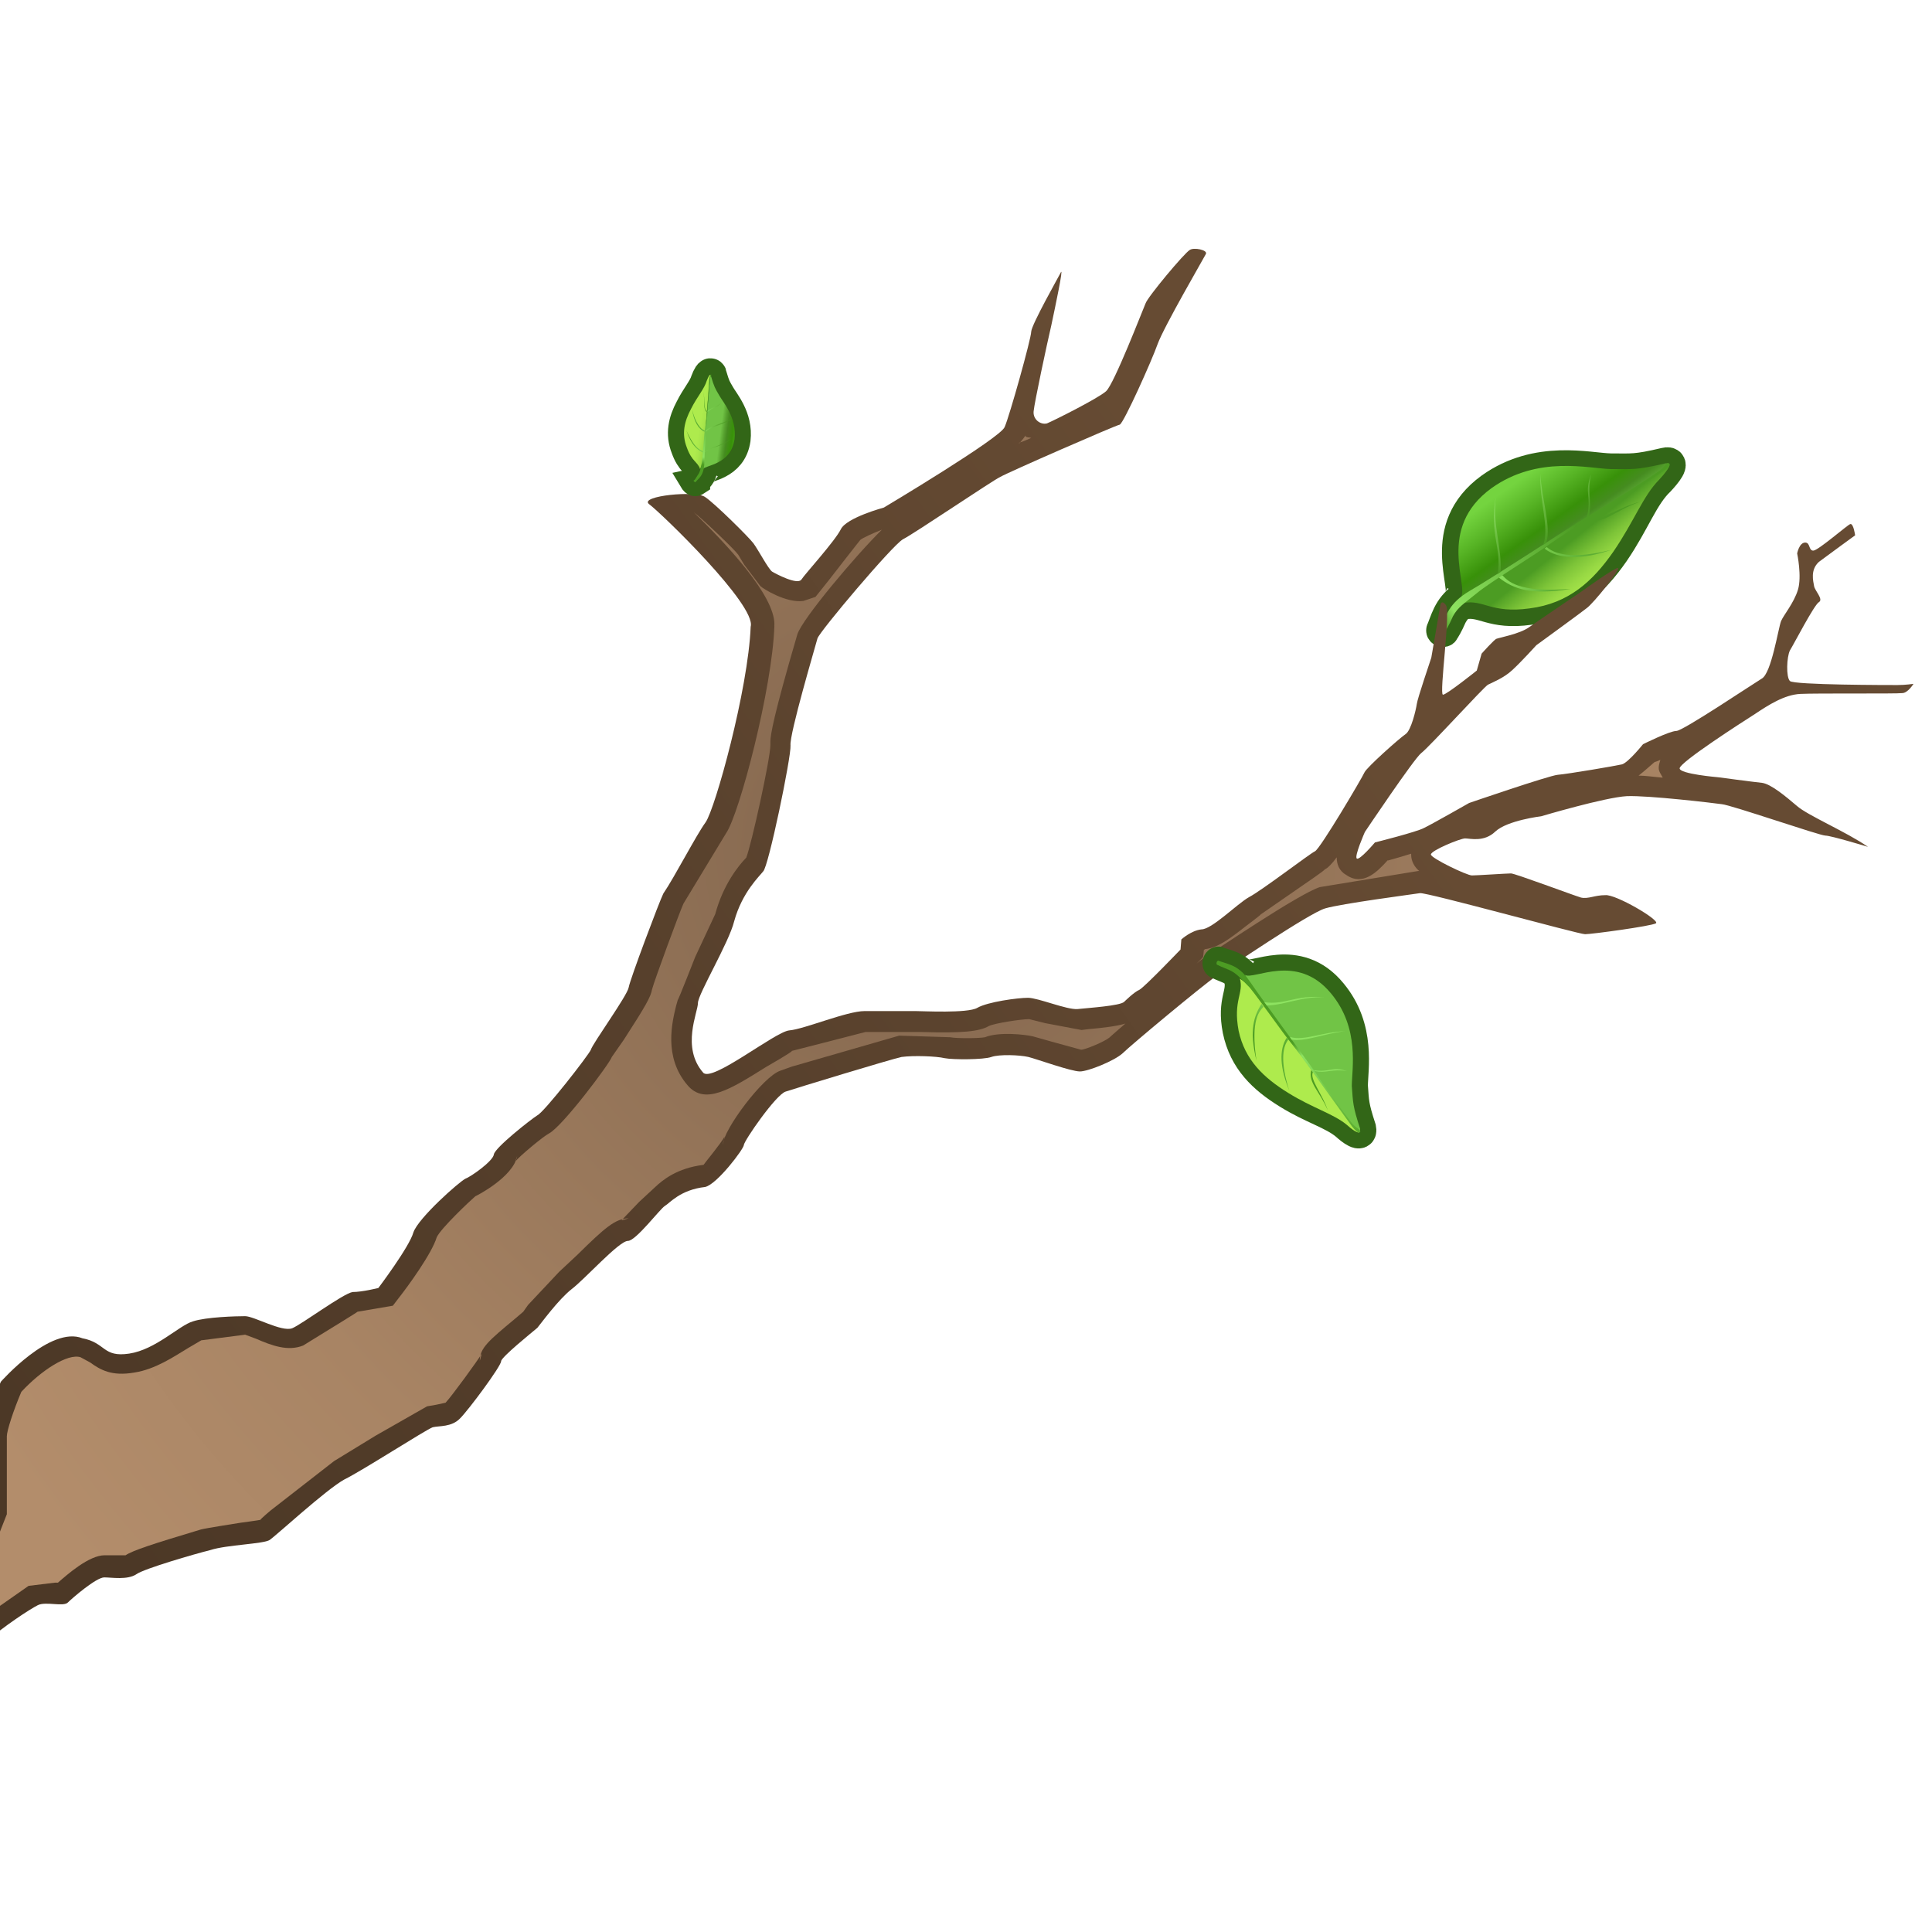 <svg xmlns="http://www.w3.org/2000/svg" width="48" height="48"><defs><linearGradient id="i" x1="433.047" x2="434.801" y1="176.785" y2="179.392" gradientUnits="userSpaceOnUse" gradientTransform="matrix(1 -.023 .023 1 -109.883 16.363)"><stop offset="0" stop-color="#8EE361"/><stop offset=".489" stop-color="#4C9C23"/><stop offset=".555" stop-color="#4C9C23"/></linearGradient><linearGradient id="h" x1="432.037" x2="433.979" y1="178.877" y2="179.768" gradientUnits="userSpaceOnUse" gradientTransform="matrix(1 -.023 .023 1 -109.883 16.363)"><stop offset="0" stop-color="#83D857"/><stop offset=".764" stop-color="#5DAE33"/></linearGradient><linearGradient id="g" x1="431.171" x2="433.86" y1="179.857" y2="180.932" gradientUnits="userSpaceOnUse" gradientTransform="matrix(1 -.023 .023 1 -109.883 16.363)"><stop offset="0" stop-color="#8EE361"/><stop offset=".141" stop-color="#86DA5A"/><stop offset=".367" stop-color="#71C345"/><stop offset=".648" stop-color="#4E9E25"/><stop offset=".659" stop-color="#4C9C23"/></linearGradient><linearGradient id="f" x1="432.815" x2="434.564" y1="176.945" y2="179.547" gradientUnits="userSpaceOnUse" gradientTransform="matrix(1 -.023 .023 1 -109.883 16.363)"><stop offset="0" stop-color="#8EE361"/><stop offset=".489" stop-color="#4C9C23"/><stop offset=".555" stop-color="#4C9C23"/><stop offset=".715" stop-color="#61B237"/><stop offset="1" stop-color="#8EE361"/></linearGradient><linearGradient id="e" x1="431.891" x2="433.639" y1="177.569" y2="180.168" gradientUnits="userSpaceOnUse" gradientTransform="matrix(1 -.023 .023 1 -109.883 16.363)"><stop offset="0" stop-color="#8EE361"/><stop offset=".489" stop-color="#4C9C23"/><stop offset=".555" stop-color="#4C9C23"/><stop offset=".715" stop-color="#61B237"/><stop offset="1" stop-color="#8EE361"/></linearGradient><linearGradient id="d" x1="430.839" x2="432.588" y1="178.275" y2="180.876" gradientUnits="userSpaceOnUse" gradientTransform="matrix(1 -.023 .023 1 -109.883 16.363)"><stop offset="0" stop-color="#8EE361"/><stop offset=".489" stop-color="#4C9C23"/><stop offset=".555" stop-color="#4C9C23"/><stop offset=".715" stop-color="#61B237"/><stop offset="1" stop-color="#8EE361"/></linearGradient><linearGradient id="c" x1="430.016" x2="435.473" y1="181.167" y2="177.515" gradientUnits="userSpaceOnUse" gradientTransform="matrix(1 -.023 .023 1 -109.883 16.363)"><stop offset="0" stop-color="#4C9C23"/><stop offset=".028" stop-color="#61B237"/><stop offset=".077" stop-color="#8EE361"/><stop offset=".621" stop-color="#4C9C23"/><stop offset="1" stop-color="#4C9C23"/></linearGradient><linearGradient id="b" x1="432.01" x2="433.146" y1="177.47" y2="179.159" gradientUnits="userSpaceOnUse" gradientTransform="matrix(1 -.023 .023 1 -109.883 16.363)"><stop offset="0" stop-color="#74D43F"/><stop offset=".316" stop-color="#57B425"/><stop offset=".621" stop-color="#389109"/><stop offset=".781" stop-color="#458C1F"/><stop offset=".786" stop-color="#458C20"/><stop offset=".881" stop-color="#57A22F"/><stop offset="1" stop-color="#71C446"/></linearGradient><linearGradient id="a" x1="433.008" x2="433.913" y1="178.976" y2="180.178" gradientUnits="userSpaceOnUse" gradientTransform="matrix(1 -.023 .023 1 -109.883 16.363)"><stop offset="0" stop-color="#4C9C23"/><stop offset=".082" stop-color="#4C9C23"/><stop offset=".153" stop-color="#58A628"/><stop offset=".403" stop-color="#7DC438"/><stop offset=".636" stop-color="#98D944"/><stop offset=".842" stop-color="#A8E64B"/><stop offset="1" stop-color="#AEEB4D"/></linearGradient><linearGradient id="j" x1="320.882" x2="291.174" y1="187.745" y2="209.091" gradientUnits="userSpaceOnUse" gradientTransform="matrix(1.03 0 0 1.03 -298.157 -177.557)"><stop offset="0" stop-color="#664B33"/><stop offset=".481" stop-color="#57402C"/><stop offset="1" stop-color="#4C3826"/></linearGradient><radialGradient id="k" cx="311.675" cy="192.903" r="26.492" gradientUnits="userSpaceOnUse" gradientTransform="matrix(1.03 0 0 1.03 -298.157 -177.557)"><stop offset="0" stop-color="#80644C"/><stop offset=".152" stop-color="#8A6C52"/><stop offset=".694" stop-color="#A88464"/><stop offset="1" stop-color="#B38D6B"/></radialGradient><linearGradient id="t" x1="-4938.008" x2="-4936.633" y1="4803.461" y2="4805.506" gradientUnits="userSpaceOnUse" gradientTransform="matrix(.085 .996 -.996 .085 5529.996 4708.141)"><stop offset="0" stop-color="#8EE361"/><stop offset=".489" stop-color="#4C9C23"/><stop offset=".555" stop-color="#4C9C23"/></linearGradient><linearGradient id="s" x1="-4938.802" x2="-4937.277" y1="4805.103" y2="4805.803" gradientUnits="userSpaceOnUse" gradientTransform="matrix(.085 .996 -.996 .085 5529.996 4708.141)"><stop offset="0" stop-color="#83D857"/><stop offset=".764" stop-color="#5DAE33"/></linearGradient><linearGradient id="r" x1="-4939.48" x2="-4937.37" y1="4805.87" y2="4806.713" gradientUnits="userSpaceOnUse" gradientTransform="matrix(.085 .996 -.996 .085 5529.996 4708.141)"><stop offset="0" stop-color="#8EE361"/><stop offset=".141" stop-color="#86DA5A"/><stop offset=".367" stop-color="#71C345"/><stop offset=".648" stop-color="#4E9E25"/><stop offset=".659" stop-color="#4C9C23"/></linearGradient><linearGradient id="q" x1="-4938.191" x2="-4936.819" y1="4803.587" y2="4805.627" gradientUnits="userSpaceOnUse" gradientTransform="matrix(.085 .996 -.996 .085 5529.996 4708.141)"><stop offset="0" stop-color="#8EE361"/><stop offset=".489" stop-color="#4C9C23"/><stop offset=".555" stop-color="#4C9C23"/><stop offset=".715" stop-color="#61B237"/><stop offset="1" stop-color="#8EE361"/></linearGradient><linearGradient id="p" x1="-4938.915" x2="-4937.544" y1="4804.076" y2="4806.113" gradientUnits="userSpaceOnUse" gradientTransform="matrix(.085 .996 -.996 .085 5529.996 4708.141)"><stop offset="0" stop-color="#8EE361"/><stop offset=".489" stop-color="#4C9C23"/><stop offset=".555" stop-color="#4C9C23"/><stop offset=".715" stop-color="#61B237"/><stop offset="1" stop-color="#8EE361"/></linearGradient><linearGradient id="o" x1="-4939.74" x2="-4938.368" y1="4804.63" y2="4806.671" gradientUnits="userSpaceOnUse" gradientTransform="matrix(.085 .996 -.996 .085 5529.996 4708.141)"><stop offset="0" stop-color="#8EE361"/><stop offset=".489" stop-color="#4C9C23"/><stop offset=".555" stop-color="#4C9C23"/><stop offset=".715" stop-color="#61B237"/><stop offset="1" stop-color="#8EE361"/></linearGradient><linearGradient id="n" x1="-4940.385" x2="-4936.105" y1="4806.898" y2="4804.034" gradientUnits="userSpaceOnUse" gradientTransform="matrix(.085 .996 -.996 .085 5529.996 4708.141)"><stop offset="0" stop-color="#4C9C23"/><stop offset=".028" stop-color="#61B237"/><stop offset=".077" stop-color="#8EE361"/><stop offset=".621" stop-color="#4C9C23"/><stop offset="1" stop-color="#4C9C23"/></linearGradient><linearGradient id="m" x1="-4938.821" x2="-4937.931" y1="4803.999" y2="4805.323" gradientUnits="userSpaceOnUse" gradientTransform="matrix(.085 .996 -.996 .085 5529.996 4708.141)"><stop offset="0" stop-color="#74D43F"/><stop offset=".316" stop-color="#57B425"/><stop offset=".621" stop-color="#389109"/><stop offset=".781" stop-color="#458C1F"/><stop offset=".786" stop-color="#458C20"/><stop offset=".881" stop-color="#57A22F"/><stop offset="1" stop-color="#71C446"/></linearGradient><linearGradient id="l" x1="-4938.039" x2="-4937.329" y1="4805.179" y2="4806.122" gradientUnits="userSpaceOnUse" gradientTransform="matrix(.085 .996 -.996 .085 5529.996 4708.141)"><stop offset="0" stop-color="#4C9C23"/><stop offset=".082" stop-color="#4C9C23"/><stop offset=".153" stop-color="#58A628"/><stop offset=".403" stop-color="#7DC438"/><stop offset=".636" stop-color="#98D944"/><stop offset=".842" stop-color="#A8E64B"/><stop offset="1" stop-color="#AEEB4D"/></linearGradient><linearGradient id="C" x1="4761.103" x2="4761.777" y1="2937.435" y2="2938.437" gradientUnits="userSpaceOnUse" gradientTransform="matrix(-.448 -.894 -.894 .448 5066.81 3122.341)"><stop offset="0" stop-color="#8EE361"/><stop offset=".489" stop-color="#4C9C23"/><stop offset=".555" stop-color="#4C9C23"/></linearGradient><linearGradient id="B" x1="4760.717" x2="4761.461" y1="2938.239" y2="2938.58" gradientUnits="userSpaceOnUse" gradientTransform="matrix(-.448 -.894 -.894 .448 5066.81 3122.341)"><stop offset="0" stop-color="#83D857"/><stop offset=".764" stop-color="#5DAE33"/></linearGradient><linearGradient id="A" x1="4760.387" x2="4761.416" y1="2938.615" y2="2939.026" gradientUnits="userSpaceOnUse" gradientTransform="matrix(-.448 -.894 -.894 .448 5066.81 3122.341)"><stop offset="0" stop-color="#8EE361"/><stop offset=".141" stop-color="#86DA5A"/><stop offset=".367" stop-color="#71C345"/><stop offset=".648" stop-color="#4E9E25"/><stop offset=".659" stop-color="#4C9C23"/></linearGradient><linearGradient id="z" x1="4761.014" x2="4761.686" y1="2937.497" y2="2938.496" gradientUnits="userSpaceOnUse" gradientTransform="matrix(-.448 -.894 -.894 .448 5066.81 3122.341)"><stop offset="0" stop-color="#8EE361"/><stop offset=".489" stop-color="#4C9C23"/><stop offset=".555" stop-color="#4C9C23"/><stop offset=".715" stop-color="#61B237"/><stop offset="1" stop-color="#8EE361"/></linearGradient><linearGradient id="y" x1="4760.663" x2="4761.331" y1="2937.737" y2="2938.73" gradientUnits="userSpaceOnUse" gradientTransform="matrix(-.448 -.894 -.894 .448 5066.81 3122.341)"><stop offset="0" stop-color="#8EE361"/><stop offset=".489" stop-color="#4C9C23"/><stop offset=".555" stop-color="#4C9C23"/><stop offset=".715" stop-color="#61B237"/><stop offset="1" stop-color="#8EE361"/></linearGradient><linearGradient id="x" x1="4760.258" x2="4760.928" y1="2938.007" y2="2939.003" gradientUnits="userSpaceOnUse" gradientTransform="matrix(-.448 -.894 -.894 .448 5066.81 3122.341)"><stop offset="0" stop-color="#8EE361"/><stop offset=".489" stop-color="#4C9C23"/><stop offset=".555" stop-color="#4C9C23"/><stop offset=".715" stop-color="#61B237"/><stop offset="1" stop-color="#8EE361"/></linearGradient><linearGradient id="w" x1="4759.947" x2="4762.034" y1="2939.115" y2="2937.718" gradientUnits="userSpaceOnUse" gradientTransform="matrix(-.448 -.894 -.894 .448 5066.81 3122.341)"><stop offset="0" stop-color="#4C9C23"/><stop offset=".028" stop-color="#61B237"/><stop offset=".077" stop-color="#8EE361"/><stop offset=".621" stop-color="#4C9C23"/><stop offset="1" stop-color="#4C9C23"/></linearGradient><linearGradient id="v" x1="4760.708" x2="4761.142" y1="2937.7" y2="2938.345" gradientUnits="userSpaceOnUse" gradientTransform="matrix(-.448 -.894 -.894 .448 5066.81 3122.341)"><stop offset="0" stop-color="#74D43F"/><stop offset=".316" stop-color="#57B425"/><stop offset=".621" stop-color="#389109"/><stop offset=".781" stop-color="#458C1F"/><stop offset=".786" stop-color="#458C20"/><stop offset=".881" stop-color="#57A22F"/><stop offset="1" stop-color="#71C446"/></linearGradient><linearGradient id="u" x1="4761.091" x2="4761.438" y1="2938.277" y2="2938.737" gradientUnits="userSpaceOnUse" gradientTransform="matrix(-.448 -.894 -.894 .448 5066.81 3122.341)"><stop offset="0" stop-color="#4C9C23"/><stop offset=".082" stop-color="#4C9C23"/><stop offset=".153" stop-color="#58A628"/><stop offset=".403" stop-color="#7DC438"/><stop offset=".636" stop-color="#98D944"/><stop offset=".842" stop-color="#A8E64B"/><stop offset="1" stop-color="#AEEB4D"/></linearGradient></defs><g><g transform="matrix(1.03 0 0 1.03 -298.157 -177.557)"><g fill="none" stroke="#326617"><path stroke-width=".776" d="M324.7 186.8c.2-.27-.6-1.66.74-2.63 1.12-.8 2.36-.47 2.88-.46.52 0 .6.03 1.32-.14.25-.06 0 .24-.15.4-.4.38-.6 1-1.1 1.73-.5.72-1.08 1.25-2.02 1.37-.94.13-1.1-.22-1.6-.13"/><path stroke-width=".679" d="M324.22 187.57c.14-.36.2-.63.7-.93.53-.3 2.4-1.53 2.85-1.8.44-.25 1.6-1 1.73-1.1.12-.08.18-.23.23-.17.03.03.02.08-.2.22-.2.14-2.32 1.46-2.65 1.7-.33.25-1.47.94-1.78 1.2-.32.26-.46.34-.58.56-.1.23-.17.34-.2.38 0 .04-.14.03-.1-.07z"/></g><linearGradient x1="433.008" x2="433.913" y1="178.976" y2="180.178" gradientUnits="userSpaceOnUse" gradientTransform="matrix(1 -.023 .023 1 -109.883 16.363)"><stop offset="0" stop-color="#4C9C23"/><stop offset=".082" stop-color="#4C9C23"/><stop offset=".153" stop-color="#58A628"/><stop offset=".403" stop-color="#7DC438"/><stop offset=".636" stop-color="#98D944"/><stop offset=".842" stop-color="#A8E64B"/><stop offset="1" stop-color="#AEEB4D"/></linearGradient><path fill="url(#a)" d="M325 186.68l4.5-2.9.22-.22c.1.02-.1.26-.23.4-.38.38-.6 1-1.1 1.73-.5.72-1.08 1.25-2.02 1.37-.94.13-1.1-.22-1.6-.13l.24-.26z"/><linearGradient x1="432.01" x2="433.146" y1="177.47" y2="179.159" gradientUnits="userSpaceOnUse" gradientTransform="matrix(1 -.023 .023 1 -109.883 16.363)"><stop offset="0" stop-color="#74D43F"/><stop offset=".316" stop-color="#57B425"/><stop offset=".621" stop-color="#389109"/><stop offset=".781" stop-color="#458C1F"/><stop offset=".786" stop-color="#458C20"/><stop offset=".881" stop-color="#57A22F"/><stop offset="1" stop-color="#71C446"/></linearGradient><path fill="url(#b)" d="M329.55 183.76l-4.4 2.8-.44.23c.2-.27-.6-1.66.74-2.63 1.12-.8 2.36-.47 2.88-.46.52 0 .6.03 1.32-.14.04 0 .06 0 .07 0l-.15.2z"/><linearGradient x1="430.016" x2="435.473" y1="181.167" y2="177.515" gradientUnits="userSpaceOnUse" gradientTransform="matrix(1 -.023 .023 1 -109.883 16.363)"><stop offset="0" stop-color="#4C9C23"/><stop offset=".028" stop-color="#61B237"/><stop offset=".077" stop-color="#8EE361"/><stop offset=".621" stop-color="#4C9C23"/><stop offset="1" stop-color="#4C9C23"/></linearGradient><path fill="url(#c)" d="M324.22 187.57c.14-.36.2-.63.7-.93.53-.3 2.4-1.53 2.85-1.8.44-.25 1.6-1 1.73-1.1.12-.08.18-.23.23-.17.03.03.02.08-.2.22-.2.14-2.32 1.46-2.65 1.7-.33.25-1.47.94-1.78 1.2-.32.26-.46.34-.58.56-.1.23-.17.34-.2.38 0 .04-.14.03-.1-.07z"/><linearGradient x1="430.839" x2="432.588" y1="178.275" y2="180.876" gradientUnits="userSpaceOnUse" gradientTransform="matrix(1 -.023 .023 1 -109.883 16.363)"><stop offset="0" stop-color="#8EE361"/><stop offset=".489" stop-color="#4C9C23"/><stop offset=".555" stop-color="#4C9C23"/><stop offset=".715" stop-color="#61B237"/><stop offset="1" stop-color="#8EE361"/></linearGradient><path fill="url(#d)" d="M325.6 186.24c.1-.65-.2-.94-.05-1.86-.07.72.15 1.2.12 1.8l-.08.06z"/><linearGradient x1="431.891" x2="433.639" y1="177.569" y2="180.168" gradientUnits="userSpaceOnUse" gradientTransform="matrix(1 -.023 .023 1 -109.883 16.363)"><stop offset="0" stop-color="#8EE361"/><stop offset=".489" stop-color="#4C9C23"/><stop offset=".555" stop-color="#4C9C23"/><stop offset=".715" stop-color="#61B237"/><stop offset="1" stop-color="#8EE361"/></linearGradient><path fill="url(#e)" d="M326.7 185.52c.15-.42-.1-1.04-.07-1.7.02.57.27 1.28.14 1.66l-.06.04z"/><linearGradient x1="432.815" x2="434.564" y1="176.945" y2="179.547" gradientUnits="userSpaceOnUse" gradientTransform="matrix(1 -.023 .023 1 -109.883 16.363)"><stop offset="0" stop-color="#8EE361"/><stop offset=".489" stop-color="#4C9C23"/><stop offset=".555" stop-color="#4C9C23"/><stop offset=".715" stop-color="#61B237"/><stop offset="1" stop-color="#8EE361"/></linearGradient><path fill="url(#f)" d="M327.75 184.86c.12-.53-.07-.56.1-1.03-.1.45.03.64-.05 1l-.05.03z"/><linearGradient x1="431.171" x2="433.86" y1="179.857" y2="180.932" gradientUnits="userSpaceOnUse" gradientTransform="matrix(1 -.023 .023 1 -109.883 16.363)"><stop offset="0" stop-color="#8EE361"/><stop offset=".141" stop-color="#86DA5A"/><stop offset=".367" stop-color="#71C345"/><stop offset=".648" stop-color="#4E9E25"/><stop offset=".659" stop-color="#4C9C23"/></linearGradient><path fill="url(#g)" d="M325.63 186.32c.35.27.76.43 1.73.27-1.3.1-1.52-.2-1.65-.33l-.07.05z"/><linearGradient x1="432.037" x2="433.979" y1="178.877" y2="179.768" gradientUnits="userSpaceOnUse" gradientTransform="matrix(1 -.023 .023 1 -109.883 16.363)"><stop offset="0" stop-color="#83D857"/><stop offset=".764" stop-color="#5DAE33"/></linearGradient><path fill="url(#h)" d="M326.73 185.62c.34.26.9.27 1.6.03-.8.2-1.3.15-1.55-.07l-.05.04z"/><linearGradient x1="433.047" x2="434.801" y1="176.785" y2="179.392" gradientUnits="userSpaceOnUse" gradientTransform="matrix(1 -.023 .023 1 -109.883 16.363)"><stop offset="0" stop-color="#8EE361"/><stop offset=".489" stop-color="#4C9C23"/><stop offset=".555" stop-color="#4C9C23"/></linearGradient><path fill="url(#i)" d="M327.77 184.92c.35.14.67-.23 1.26-.43-.5.12-1 .5-1.2.38l-.06.04z"/></g><path fill="url(#j)" d="M-.36 40.8c.46-.4 1.1-.82 1.3-.92.2-.1.64.05.75-.07.1-.1.7-.62.9-.62.18 0 .58.07.8-.08.2-.14 1.44-.5 1.84-.6.4-.13 1.32-.15 1.47-.25.15-.1 1.4-1.25 1.85-1.5.45-.22 2.03-1.24 2.2-1.3.16-.04.47 0 .68-.22.22-.22 1.02-1.3 1.02-1.42 0-.1.77-.72.9-.83.1-.12.52-.7.85-.96.33-.25 1.18-1.2 1.4-1.2.2 0 .8-.8.92-.87.12-.07.38-.4 1-.47.3-.07.96-.95.96-1.04 0-.1.8-1.26 1.04-1.33.24-.08 2.6-.8 2.88-.86.3-.04.86-.02 1.07.03.2.04.97.04 1.16-.03.2-.07.7-.05.92 0 .2.05 1.06.36 1.28.36.2 0 .85-.26 1.06-.45.2-.2 1.98-1.68 2.3-1.9.3-.2 2.33-1.58 2.73-1.7.4-.12 2.17-.35 2.36-.38.18-.02 3.94 1.02 4.1 1.02.17 0 1.64-.2 1.76-.27.12-.07-1-.73-1.26-.7-.26 0-.42.1-.6.06-.2-.06-1.64-.6-1.74-.6-.1 0-.85.05-.97.05-.13 0-1.02-.43-1.02-.52 0-.1.73-.4.85-.4s.47.1.75-.17c.3-.28 1.14-.38 1.14-.38s1.58-.47 2.13-.5c.54-.02 2.15.17 2.36.2.23.02 2.43.78 2.57.78.14 0 1.06.28 1.06.28-.55-.38-1.5-.78-1.77-1.02-.27-.23-.64-.54-.86-.57-.2-.02-1.1-.14-1.1-.14s-.95-.08-.95-.22c0-.15 1.54-1.14 1.87-1.35.33-.22.73-.48 1.13-.5.4-.02 2.4 0 2.53-.02.14 0 .28-.23.28-.23s-.2.03-.4.03-2.57 0-2.67-.1c-.1-.1-.08-.6 0-.76.1-.16.6-1.13.72-1.2.12-.07-.1-.28-.12-.4-.02-.12-.1-.4.12-.6.24-.18.9-.66.9-.66s-.04-.3-.12-.28c-.07.02-.8.66-.92.66s-.07-.2-.2-.2c-.15 0-.2.27-.2.27s.12.57.02.9c-.1.33-.35.62-.42.78-.07.18-.24 1.3-.48 1.43-.23.14-1.96 1.3-2.12 1.3-.17 0-.83.33-.83.33s-.36.45-.52.5c-.17.04-1.35.24-1.6.26-.22.02-2.2.7-2.2.7s-.93.53-1.12.62c-.18.1-1.22.36-1.22.36s-.38.45-.45.4c-.07-.05.2-.66.2-.66s1.22-1.82 1.4-1.96c.2-.15 1.57-1.66 1.66-1.7.1-.05.4-.17.6-.36.22-.2.6-.62.6-.62s1.1-.8 1.25-.92c.17-.12.85-.97.78-1-.07-.02-.9.58-.9.58s-1.08.73-1.32.9c-.23.16-.72.25-.8.28-.06.02-.37.37-.37.37l-.12.42s-.75.6-.84.6c-.1 0 .2-2.1.07-2.23-.12-.16-.14.03-.14.03s-.2 1.18-.22 1.28c-.03.1-.34 1-.36 1.15-.02.14-.14.66-.28.75-.15.1-.97.83-1.02.95-.05.12-1.1 1.9-1.23 1.96-.13.06-1.33.98-1.64 1.14-.3.17-.92.8-1.18.8-.26.03-.5.25-.5.25l-.02.25s-.88.92-1.02 1c-.14.06-.38.3-.38.3-.1.1-.88.15-1.16.18-.27.02-.98-.28-1.23-.28s-1 .1-1.26.25c-.24.14-1.36.08-1.53.08-.16 0-.83 0-1.27 0-.44 0-1.5.45-1.87.48-.35.03-1.92 1.3-2.14 1.05-.55-.63-.13-1.5-.13-1.73 0-.22.77-1.5.9-2.03.2-.73.64-1.13.72-1.24.13-.1.7-2.85.68-3.13-.03-.28.62-2.47.67-2.66.06-.18 1.85-2.3 2.12-2.46.28-.14 2.24-1.47 2.42-1.55.16-.1 2.86-1.28 2.97-1.3.1-.04.8-1.6.94-2 .16-.44 1.15-2.14 1.2-2.24.05-.1-.3-.17-.4-.1-.13.07-1.05 1.17-1.1 1.33-.07.16-.78 2-.98 2.18-.2.18-1.32.74-1.47.8-.16.04-.35-.1-.33-.3.02-.22.33-1.67.44-2.14.1-.47.3-1.42.24-1.32-.05.1-.73 1.3-.74 1.48 0 .17-.54 2.1-.66 2.37-.1.27-3 2-3 2s-.93.25-1.07.54c-.15.3-.9 1.12-.98 1.25-.1.14-.63-.14-.73-.2-.1-.08-.33-.52-.46-.7-.12-.16-.97-1-1.2-1.15-.22-.17-1.63-.03-1.4.17.3.22 2.68 2.52 2.53 3.05-.06 1.55-.88 4.52-1.12 4.86-.24.33-.77 1.36-1.05 1.77-.1.2-.83 2.14-.86 2.33-.03.2-.9 1.4-.94 1.55-.06.14-1.16 1.55-1.33 1.63-.16.1-1.05.8-1.08.97-.02.17-.58.56-.7.6-.15.07-1.18.98-1.3 1.34-.1.36-.87 1.38-.87 1.38s-.4.1-.64.1c-.24.04-1.26.8-1.5.9-.26.1-.95-.3-1.17-.3-.22 0-.97.02-1.3.13-.34.1-.92.7-1.58.8-.66.1-.58-.27-1.16-.38-.8-.32-2.03 1.08-2.03 1.08s-.44 1.05-.44 1.4c0 .35 0 1.84 0 1.84s-.52 1.22-.6 1.57c-.1.34.26 2.02.6 1.7z"/><path fill="url(#k)" d="M25.32 11c.1-.03.18-.07.3-.12-.05-.02-.1 0-.14-.04 0 0 0-.02 0-.02-.03.04-.07.1-.16.2zm-8.08 1.73c.8.78 2 2.05 2 2.78 0 .06-.02.1-.03.16l.03-.13c-.05 1.56-.87 4.68-1.2 5.16l-1.06 1.75c-.08.17-.72 1.9-.78 2.13-.03.18-.15.4-.7 1.25l-.3.43c-.05.16-1.22 1.72-1.56 1.9-.14.07-.74.57-.84.7l.05-.14c-.1.53-1.03 1-1.04 1-.14.12-.86.8-.96 1.02-.12.4-.7 1.2-.96 1.53l-.13.17-.88.15c.05-.02-.75.47-.75.47l-.6.37c-.38.15-.78 0-1.17-.17 0 0-.27-.1-.27-.1S5 33.3 5 33.3s-.34.2-.34.2c-.33.2-.8.52-1.32.6-.57.1-.85-.07-1.1-.25L2 33.72c-.32-.1-.98.33-1.47.86-.2.47-.36.97-.36 1.1v1.94l-.63 1.6s0 .03 0 .05c0 .18.08.54.17.83.43-.3 1-.7 1-.7s.66-.08.66-.08.03 0 .07 0c.23-.2.77-.68 1.16-.68h.52c.18-.12.67-.28 1.87-.64.1-.03 1-.17 1-.17s.45-.06.48-.07c0-.02.25-.23.25-.23L8.3 36.3l1.03-.63 1.28-.73s.23-.04.23-.04l.23-.05c.16-.17.8-1.05.9-1.22l-.05.18c0-.32.22-.5.88-1.05 0 0 .2-.17.2-.17l.12-.17.77-.82s.46-.43.46-.43c.67-.66.94-.9 1.27-.9l-.18.05.44-.46.4-.37c.18-.17.54-.47 1.2-.55.03-.05.44-.54.52-.7l-.04.2c0-.36 1-1.7 1.43-1.84 0 0 .28-.1.28-.1l2.67-.77s1.27.04 1.27.04c.13.03.7.03.86 0 .34-.14 1-.07 1.2-.02l.46.13.73.2c.1 0 .58-.2.7-.3 0 0 .28-.25.4-.35-.2.06-.48.1-.93.14l-.16.02s-.9-.17-.9-.17l-.4-.1c-.2 0-.85.1-1 .17-.24.14-.67.18-1.67.15-.13 0-.5 0-.5 0h-.9l-.93.24-.9.23c.06 0-.64.4-.64.4-.88.55-1.52.96-1.95.45-.6-.7-.38-1.57-.28-1.98l.04-.14c0 .04.43-1.06.43-1.06l.5-1.07c.2-.74.58-1.2.75-1.38 0 0 0 0 .02-.02.13-.33.6-2.46.6-2.8 0-.03 0-.05 0-.08 0-.16.07-.62.67-2.67.12-.38 1.44-1.95 2.1-2.6-.25.1-.47.2-.53.25.03-.05-.8 1.02-.8 1.02l-.32.4-.3.1c-.42.06-1-.3-1.07-.37l-.4-.53-.15-.25c-.1-.14-.9-.9-1.1-1.05zm23.87 6.2c-.12.1-.22.2-.4.34.17 0 .35.03.6.05-.04-.08-.1-.15-.1-.24 0-.07.02-.13.04-.2-.05.02-.12.05-.13.05zm-6.63 2.44c-.27.3-.62.65-1.03.37-.18-.1-.24-.27-.24-.44-.1.14-.23.28-.3.3.04 0-.52.38-.52.38l-1.07.74c.02 0-.38.3-.38.3-.42.33-.7.53-1 .56 0 0-.02.02-.03.02 0 .02-.02.18-.02.18s-.15.15-.16.16c.02-.02.16-.13.16-.13.24-.15 2.37-1.6 2.9-1.77l2.44-.4s.02 0 .03 0c-.12-.1-.2-.25-.2-.4 0 0 0-.02 0-.03-.23.07-.43.13-.58.17z"/><g transform="matrix(1.03 0 0 1.03 -298.157 -177.557)"><g fill="none" stroke="#326617"><path stroke-width=".776" d="M319.5 195.9c.2.14 1.26-.55 2.08.45.7.84.5 1.83.5 2.23.03.4.02.48.2 1.03.04.2-.2.02-.33-.1-.32-.27-.82-.4-1.4-.76-.6-.37-1.05-.8-1.2-1.52-.14-.72.13-.87.03-1.25"/><path stroke-width=".679" d="M318.86 195.56c.3.1.5.12.76.5.27.4 1.32 1.82 1.55 2.15.22.34.86 1.22.94 1.3.1.1.2.14.17.18-.03.03-.07.02-.2-.14-.12-.16-1.25-1.75-1.46-2-.2-.24-.8-1.1-1-1.34-.23-.23-.3-.33-.48-.42-.2-.08-.28-.12-.3-.13-.04 0-.03-.12.04-.1z"/></g><linearGradient x1="-4938.039" x2="-4937.329" y1="4805.179" y2="4806.122" gradientUnits="userSpaceOnUse" gradientTransform="matrix(.085 .996 -.996 .085 5529.996 4708.141)"><stop offset="0" stop-color="#4C9C23"/><stop offset=".082" stop-color="#4C9C23"/><stop offset=".153" stop-color="#58A628"/><stop offset=".403" stop-color="#7DC438"/><stop offset=".636" stop-color="#98D944"/><stop offset=".842" stop-color="#A8E64B"/><stop offset="1" stop-color="#AEEB4D"/></linearGradient><path fill="url(#l)" d="M319.6 196.14l2.48 3.36.2.17c-.02.1-.22-.06-.33-.16-.32-.26-.82-.4-1.4-.76-.6-.37-1.05-.8-1.2-1.5-.14-.74.13-.9.03-1.26l.22.16z"/><linearGradient x1="-4938.821" x2="-4937.931" y1="4803.999" y2="4805.323" gradientUnits="userSpaceOnUse" gradientTransform="matrix(.085 .996 -.996 .085 5529.996 4708.141)"><stop offset="0" stop-color="#74D43F"/><stop offset=".316" stop-color="#57B425"/><stop offset=".621" stop-color="#389109"/><stop offset=".781" stop-color="#458C1F"/><stop offset=".786" stop-color="#458C20"/><stop offset=".881" stop-color="#57A22F"/><stop offset="1" stop-color="#71C446"/></linearGradient><path fill="url(#m)" d="M322.1 199.54l-2.4-3.3-.2-.34c.2.14 1.26-.55 2.08.45.7.84.5 1.83.5 2.23.03.4.02.48.2 1.03 0 .03 0 .05 0 .07l-.17-.13z"/><linearGradient x1="-4940.385" x2="-4936.105" y1="4806.898" y2="4804.034" gradientUnits="userSpaceOnUse" gradientTransform="matrix(.085 .996 -.996 .085 5529.996 4708.141)"><stop offset="0" stop-color="#4C9C23"/><stop offset=".028" stop-color="#61B237"/><stop offset=".077" stop-color="#8EE361"/><stop offset=".621" stop-color="#4C9C23"/><stop offset="1" stop-color="#4C9C23"/></linearGradient><path fill="url(#n)" d="M318.86 195.56c.3.1.5.12.76.5.27.4 1.32 1.82 1.55 2.15.22.34.86 1.22.94 1.3.1.1.2.14.17.18-.03.03-.07.02-.2-.14-.12-.16-1.25-1.75-1.46-2-.2-.24-.8-1.1-1-1.34-.23-.23-.3-.33-.48-.42-.2-.08-.28-.12-.3-.13-.04 0-.03-.12.04-.1z"/><linearGradient x1="-4939.74" x2="-4938.368" y1="4804.63" y2="4806.671" gradientUnits="userSpaceOnUse" gradientTransform="matrix(.085 .996 -.996 .085 5529.996 4708.141)"><stop offset="0" stop-color="#8EE361"/><stop offset=".489" stop-color="#4C9C23"/><stop offset=".555" stop-color="#4C9C23"/><stop offset=".715" stop-color="#61B237"/><stop offset="1" stop-color="#8EE361"/></linearGradient><path fill="url(#o)" d="M319.97 196.56c.52.07.72-.18 1.46-.12-.57-.02-.93.18-1.4.2l-.06-.08z"/><linearGradient x1="-4938.915" x2="-4937.544" y1="4804.076" y2="4806.113" gradientUnits="userSpaceOnUse" gradientTransform="matrix(.085 .996 -.996 .085 5529.996 4708.141)"><stop offset="0" stop-color="#8EE361"/><stop offset=".489" stop-color="#4C9C23"/><stop offset=".555" stop-color="#4C9C23"/><stop offset=".715" stop-color="#61B237"/><stop offset="1" stop-color="#8EE361"/></linearGradient><path fill="url(#p)" d="M320.6 197.4c.33.1.8-.13 1.32-.14-.45.04-1 .27-1.3.2l-.03-.06z"/><linearGradient x1="-4938.191" x2="-4936.819" y1="4803.587" y2="4805.627" gradientUnits="userSpaceOnUse" gradientTransform="matrix(.085 .996 -.996 .085 5529.996 4708.141)"><stop offset="0" stop-color="#8EE361"/><stop offset=".489" stop-color="#4C9C23"/><stop offset=".555" stop-color="#4C9C23"/><stop offset=".715" stop-color="#61B237"/><stop offset="1" stop-color="#8EE361"/></linearGradient><path fill="url(#q)" d="M321.16 198.2c.4.06.43-.1.8.02-.35-.06-.5.06-.77 0l-.04-.03z"/><linearGradient x1="-4939.48" x2="-4937.37" y1="4805.87" y2="4806.713" gradientUnits="userSpaceOnUse" gradientTransform="matrix(.085 .996 -.996 .085 5529.996 4708.141)"><stop offset="0" stop-color="#8EE361"/><stop offset=".141" stop-color="#86DA5A"/><stop offset=".367" stop-color="#71C345"/><stop offset=".648" stop-color="#4E9E25"/><stop offset=".659" stop-color="#4C9C23"/></linearGradient><path fill="url(#r)" d="M319.9 196.6c-.18.3-.3.62-.12 1.37-.15-1 .08-1.2.17-1.3l-.04-.06z"/><linearGradient x1="-4938.802" x2="-4937.277" y1="4805.103" y2="4805.803" gradientUnits="userSpaceOnUse" gradientTransform="matrix(.085 .996 -.996 .085 5529.996 4708.141)"><stop offset="0" stop-color="#83D857"/><stop offset=".764" stop-color="#5DAE33"/></linearGradient><path fill="url(#s)" d="M320.5 197.43c-.17.28-.16.7.07 1.26-.2-.64-.18-1.03-.02-1.23l-.04-.04z"/><linearGradient x1="-4938.008" x2="-4936.633" y1="4803.461" y2="4805.506" gradientUnits="userSpaceOnUse" gradientTransform="matrix(.085 .996 -.996 .085 5529.996 4708.141)"><stop offset="0" stop-color="#8EE361"/><stop offset=".489" stop-color="#4C9C23"/><stop offset=".555" stop-color="#4C9C23"/></linearGradient><path fill="url(#t)" d="M321.1 198.2c-.08.3.22.53.4.97-.12-.38-.44-.75-.36-.92l-.03-.04z"/></g><g transform="matrix(1.03 0 0 1.03 -298.157 -177.557)"><g fill="none" stroke="#326617"><path stroke-width=".776" d="M306.44 183.7c.05-.1.66-.1.75-.72.06-.52-.27-.88-.37-1.06-.1-.17-.12-.2-.2-.47 0-.1-.07.04-.1.12-.06.2-.23.38-.38.68-.16.3-.23.6-.1.93.12.34.26.34.32.52"/><path stroke-width=".679" d="M306.26 184c.1-.1.18-.17.2-.4 0-.23.07-1.1.08-1.28 0-.2.05-.73.06-.8 0-.04.05-.1.02-.1 0 0-.02 0-.04.1 0 .1-.07 1.06-.1 1.2-.03.17-.05.68-.08.83-.03.15-.04.22-.1.3-.05.08-.07.12-.1.13 0 0 .03.05.06.03z"/></g><linearGradient x1="4761.091" x2="4761.438" y1="2938.277" y2="2938.737" gradientUnits="userSpaceOnUse" gradientTransform="matrix(-.448 -.894 -.894 .448 5066.81 3122.341)"><stop offset="0" stop-color="#4C9C23"/><stop offset=".082" stop-color="#4C9C23"/><stop offset=".153" stop-color="#58A628"/><stop offset=".403" stop-color="#7DC438"/><stop offset=".636" stop-color="#98D944"/><stop offset=".842" stop-color="#A8E64B"/><stop offset="1" stop-color="#AEEB4D"/></linearGradient><path fill="url(#u)" d="M306.42 183.58l.17-2.04.03-.1c-.03-.05-.07.06-.1.13-.06.2-.23.38-.38.68-.16.3-.23.6-.1.93.12.34.26.34.32.52l.05-.12z"/><linearGradient x1="4760.708" x2="4761.142" y1="2937.7" y2="2938.345" gradientUnits="userSpaceOnUse" gradientTransform="matrix(-.448 -.894 -.894 .448 5066.81 3122.341)"><stop offset="0" stop-color="#74D43F"/><stop offset=".316" stop-color="#57B425"/><stop offset=".621" stop-color="#389109"/><stop offset=".781" stop-color="#458C1F"/><stop offset=".786" stop-color="#458C20"/><stop offset=".881" stop-color="#57A22F"/><stop offset="1" stop-color="#71C446"/></linearGradient><path fill="url(#v)" d="M306.6 181.52l-.17 2v.18c.06-.1.67-.1.76-.72.06-.52-.27-.88-.37-1.06-.1-.17-.12-.2-.2-.47 0 0 0-.02 0-.02l-.04.1z"/><linearGradient x1="4759.947" x2="4762.034" y1="2939.115" y2="2937.718" gradientUnits="userSpaceOnUse" gradientTransform="matrix(-.448 -.894 -.894 .448 5066.81 3122.341)"><stop offset="0" stop-color="#4C9C23"/><stop offset=".028" stop-color="#61B237"/><stop offset=".077" stop-color="#8EE361"/><stop offset=".621" stop-color="#4C9C23"/><stop offset="1" stop-color="#4C9C23"/></linearGradient><path fill="url(#w)" d="M306.26 184c.1-.1.18-.17.2-.4 0-.23.07-1.1.08-1.28 0-.2.05-.73.06-.8 0-.04.05-.1.02-.1 0 0-.02 0-.04.1 0 .1-.07 1.06-.1 1.2-.03.17-.05.68-.08.83-.03.15-.04.22-.1.3-.05.08-.07.12-.1.13 0 0 .03.05.06.03z"/><linearGradient x1="4760.258" x2="4760.928" y1="2938.007" y2="2939.003" gradientUnits="userSpaceOnUse" gradientTransform="matrix(-.448 -.894 -.894 .448 5066.81 3122.341)"><stop offset="0" stop-color="#8EE361"/><stop offset=".489" stop-color="#4C9C23"/><stop offset=".555" stop-color="#4C9C23"/><stop offset=".715" stop-color="#61B237"/><stop offset="1" stop-color="#8EE361"/></linearGradient><path fill="url(#x)" d="M306.46 183.3c.2-.16.35-.1.64-.32-.23.16-.43.17-.63.3v.02z"/><linearGradient x1="4760.663" x2="4761.331" y1="2937.737" y2="2938.73" gradientUnits="userSpaceOnUse" gradientTransform="matrix(-.448 -.894 -.894 .448 5066.81 3122.341)"><stop offset="0" stop-color="#8EE361"/><stop offset=".489" stop-color="#4C9C23"/><stop offset=".555" stop-color="#4C9C23"/><stop offset=".715" stop-color="#61B237"/><stop offset="1" stop-color="#8EE361"/></linearGradient><path fill="url(#y)" d="M306.5 182.8c.12-.13.38-.15.6-.3-.2.1-.5.16-.6.27v.03z"/><linearGradient x1="4761.014" x2="4761.686" y1="2937.497" y2="2938.496" gradientUnits="userSpaceOnUse" gradientTransform="matrix(-.448 -.894 -.894 .448 5066.81 3122.341)"><stop offset="0" stop-color="#8EE361"/><stop offset=".489" stop-color="#4C9C23"/><stop offset=".555" stop-color="#4C9C23"/><stop offset=".715" stop-color="#61B237"/><stop offset="1" stop-color="#8EE361"/></linearGradient><path fill="url(#z)" d="M306.54 182.32c.16-.13.2-.07.33-.22-.13.12-.22.1-.33.2v.02z"/><linearGradient x1="4760.387" x2="4761.416" y1="2938.615" y2="2939.026" gradientUnits="userSpaceOnUse" gradientTransform="matrix(-.448 -.894 -.894 .448 5066.81 3122.341)"><stop offset="0" stop-color="#8EE361"/><stop offset=".141" stop-color="#86DA5A"/><stop offset=".367" stop-color="#71C345"/><stop offset=".648" stop-color="#4E9E25"/><stop offset=".659" stop-color="#4C9C23"/></linearGradient><path fill="url(#A)" d="M306.43 183.3c-.15-.07-.28-.18-.4-.53.2.45.34.47.4.5v.03z"/><linearGradient x1="4760.717" x2="4761.461" y1="2938.239" y2="2938.58" gradientUnits="userSpaceOnUse" gradientTransform="matrix(-.448 -.894 -.894 .448 5066.81 3122.341)"><stop offset="0" stop-color="#83D857"/><stop offset=".764" stop-color="#5DAE33"/></linearGradient><path fill="url(#B)" d="M306.47 182.8c-.15-.06-.26-.25-.3-.53.07.3.2.47.3.5v.03z"/><linearGradient x1="4761.103" x2="4761.777" y1="2937.435" y2="2938.437" gradientUnits="userSpaceOnUse" gradientTransform="matrix(-.448 -.894 -.894 .448 5066.81 3122.341)"><stop offset="0" stop-color="#8EE361"/><stop offset=".489" stop-color="#4C9C23"/><stop offset=".555" stop-color="#4C9C23"/></linearGradient><path fill="url(#C)" d="M306.52 182.33c-.1-.1-.04-.27-.08-.5.04.2 0 .42.08.47v.03z"/></g></g></svg>